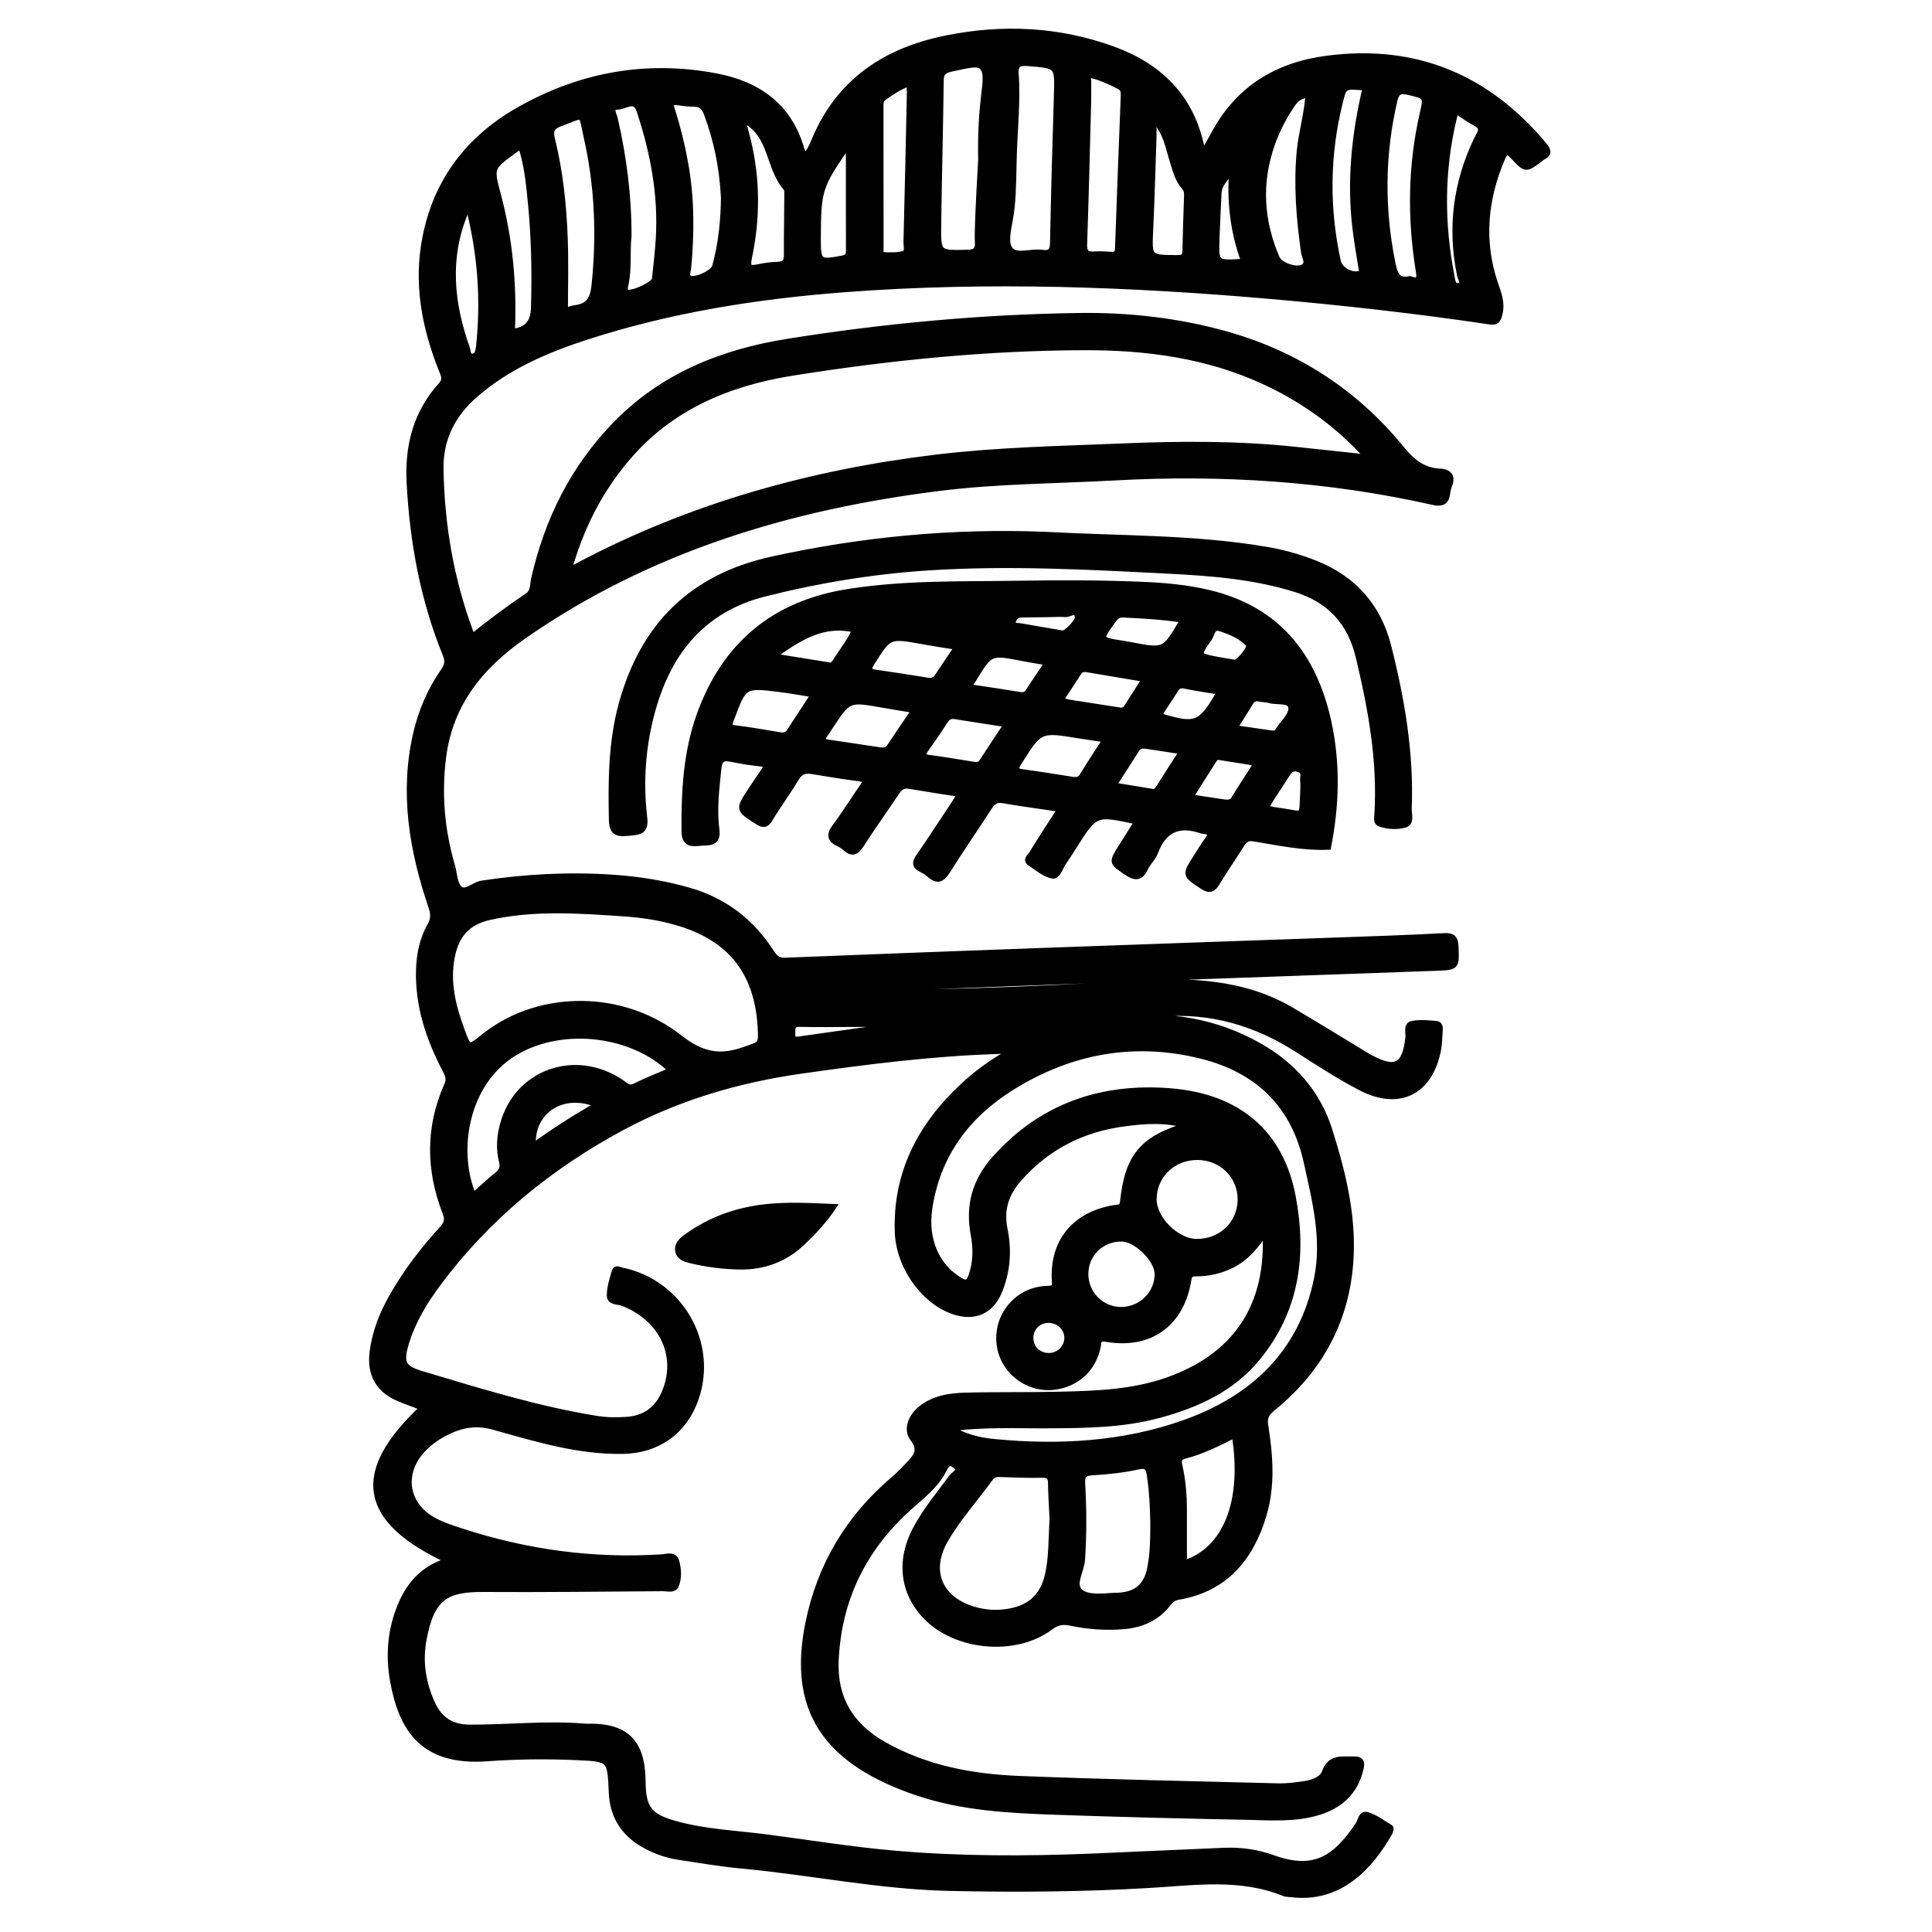 <?xml version="1.0" encoding="utf-8"?>
<!-- Generator: Adobe Illustrator 23.0.0, SVG Export Plug-In . SVG Version: 6.00 Build 0)  -->
<svg version="1.0" xmlns="http://www.w3.org/2000/svg" xmlns:xlink="http://www.w3.org/1999/xlink" x="0px" y="0px"
	 viewBox="0 0 3000 3000" style="enable-background:new 0 0 3000 3000;" xml:space="preserve">
<style type="text/css">
	.st0{fill:none;stroke:#000000;stroke-miterlimit:10;}
	.st1{stroke:#000000;stroke-width:10;stroke-miterlimit:10;}
</style>
<g id="Layer_1">
</g>
<g id="Layer_2">
	<path class="st0" d="M1379.1,1468.3"/>
	<path class="st0" d="M1390,1479.2"/>
	<g>
		<path class="st1" d="M1224.7,1542.8c9.9,0,16.3,0,22.6,0c171.1,1,342.1-4.3,512.8-15c85.5-5.4,170-3.3,246.7,42.2
			c31.1,18.4,61.8,37.3,92.8,56c9.4,5.7,18.6,11.7,28.2,16.9c39.6,21.2,54.4,13.2,59.5-31.7c0.8-7.2-3.3-18.8,4.9-20.7
			c12.2-2.8,25.7-1.2,38.5-0.1c5.3,0.5,4.9,6.6,4.5,11.2c-0.8,9.6-0.8,19.3-2.6,28.7c-12.8,65.1-60,88.9-119.2,58.3
			c-33.7-17.5-65.8-38.4-97.8-58.9c-65.1-41.8-135.4-62.6-213.6-56.1c-37.7,3.1-75.6,3.9-113.3,7.5c16.3,3.9,32.4,4.5,49,2.5
			c76.8-9.4,149.9,2.6,217.4,40.9c52.5,29.8,90.6,73,108.8,130.5c22.4,71.1,39.9,143.5,31.2,219.1c-10,87.3-51.8,157.4-119.8,212.7
			c-9.6,7.8-13,14.4-10.9,27.3c7.4,46.4,10.9,93.4-3,139.3c-20,66-59.3,113.4-131.8,125.8c-7.8,1.3-12.3,5.6-16.9,11.4
			c-17,21.5-40.2,31.7-67.1,34.1c-27.9,2.4-55.8,0.5-83.1-5.3c-12.5-2.7-21.3-0.9-31.8,6.9c-53.9,40.5-146.3,32-192.9-16.7
			c-35.9-37.6-41.4-87.8-14.5-136.9c15.5-28.3,36.1-53.1,55.2-78.9c3.5-4.7,16.9-10.4,4.7-19c-10.9-7.7-14.6,0.4-19.3,9.3
			c-11.9,22.7-32.3,38.2-51,54.9c-72,64.1-111.4,143.7-115.6,239.5c-2.5,58.5,23.1,101.9,75.1,131.1
			c65.5,36.9,137.1,50.2,210.7,53.1c134,5.3,268.1,8.1,402.2,11.5c13.5,0.3,27.1-1.6,40.5-3.6c13.1-2,27.6-6.8,32-19.1
			c8.5-23.4,26.4-18.4,43.7-19.1c11.6-0.5,13,4.2,10.9,13.6c-8.1,35.4-30.8,56.9-64.9,67.4c-36.6,11.3-74.5,8.2-112,7.4
			c-97.8-1.9-195.6-4.3-293.4-7.7c-73.8-2.6-147.7-6.1-218.5-30.2c-13.4-4.6-26.8-9.7-39.7-15.4
			c-112.5-49.8-152.7-126.8-128.4-246.6c18.2-90,62.9-164.7,133.4-224.3c8.8-7.5,16.7-16,24.7-24.4c11.1-11.6,17-22.4,4.5-38.5
			c-10.6-13.6-3.4-33.3,12-45.7c20.3-16.3,44.7-19.9,69.4-20.5c49.2-1.3,98.5-0.3,147.7-1.5c55.7-1.3,111.3-3.3,164.8-21.9
			c104.2-36.3,156.9-111.7,153.8-221.2c-0.1-2.3-0.4-4.6-0.9-11c-15.1,23-30.2,40.9-51.9,51.9c-17.7,8.9-36.5,13.1-56.2,13.2
			c-8.1,0-10.6,2.2-11.9,10.5c-11.1,67.8-59.5,102.8-127.1,91.1c-14.5-2.5-12,6.1-13.8,13.6c-7.6,33.2-31.5,55.4-64.9,60.6
			c-30.4,4.7-61.5-10.3-77.2-37.3c-15.3-26.3-12.9-60.8,6.5-85c15-18.7,35.1-28.2,59-28.9c9.3-0.3,11.6-2.3,10.9-12
			c-3.9-60.9,30.6-103,91.5-113.3c6.3-1.1,13.2,0.8,14.4-10.5c7.5-70.7,30.7-97.9,100.4-118.1c-33.6-10.3-65.8-8-97.8-3.8
			c-65.1,8.4-120.2,35.8-164.1,85.2c-21,23.5-29.5,48.6-23.2,79.5c6.8,33.4,4.5,66.3-9.1,98c-11.8,27.6-35.2,38.9-64.5,30.9
			c-47.8-13.1-89.7-68.9-91.5-124.6c-3.1-90.6,34.9-163.9,100-225c21.6-20.3,45.5-37.8,72.3-53c-5.7-5.9-11.7-3.4-16.9-3.3
			c-102.4,3.2-203.9,16.1-305.2,30.5c-98.4,14-192.1,41.4-279.5,88.5c-112.5,60.6-209.2,139.7-285.4,242.2
			c-21.1,28.4-39.5,58.8-49.8,93c-8.9,29.8-4.9,39.2,23.4,47.7c90.2,27,180.1,55.1,273.4,70.1c15.5,2.5,31,2.5,46.5,1.5
			c27.7-1.9,47.3-15.6,58.5-40.9c25.4-57.3-2.3-117.5-64.9-141.4c-7.1-2.7-19.8-0.9-19.6-11.4c0.2-12.5,4.3-25.2,7.8-37.4
			c1.4-5,6.5-1.7,10-0.9c91,18.4,145.3,113.1,114.5,199.7c-17.7,49.8-58.7,78.8-112,79.8c-69.8,1.3-135.5-19.2-201.4-37.5
			c-25.2-7-47.1-3.8-69.2,6.6c-15.3,7.2-29.2,16.4-40.9,28.9c-35.4,37.8-26.6,88.8,20.1,112.2c13.1,6.6,27.4,11.3,41.4,15.8
			c100.7,32.7,203.9,46.7,309.8,40c7.6-0.5,19.2-4.9,22.3,5.6c3.5,12.1,4.3,25.9-0.5,37.7c-2.9,7-12.9,3.9-19.8,3.9
			c-92.7,0.6-185.3,1.8-278,1.2c-58.8-0.4-82.1,12.6-94.2,80.1c-6,33.4-0.9,66.3,13.3,97.7c11.5,25.6,30.1,38.1,59,38.2
			c58.9,0.2,117.8-6.4,176.8-1.7c2.6,0.2,5.2,0.4,7.8,0.3c69.6-1.4,82.9,37.2,83.5,85.7c0.5,41.2,10.4,54,51.2,65.3
			c46.4,12.9,94.5,14.7,142,20.9c65.4,8.5,130.6,19.2,196.3,25c102,9,204.5,8.9,306.8,4.8c69.2-2.8,138.4-6.3,207.5-9.1
			c25.5-1,50.7,2.5,74.5,11.1c65.9,23.9,98.6,0.3,133.6-51.4c3.9-5.7,4.6-18.2,13.9-15.1c12.6,4.1,23.8,12.6,35.3,19.6
			c0.8,0.5,0,4.9-1.1,6.8c-29.3,51.9-76.6,104.9-151.9,95.8c-3.9-0.5-8-0.2-11.5-1.6c-68.3-27.8-139.1-16.9-209.3-12.8
			c-103.6,6.1-207.1,6.9-310.8,4.6c-108.5-2.4-214.6-24.7-322.2-34.7c-32.8-3.1-65.4-8.6-98-13.6c-16.7-2.5-32.7-8-47.8-15.6
			c-34.5-17.4-54-44.8-55.7-83.8c-2.2-53.5-2.4-53-56.2-55.4c-46-2.1-92.2-1.5-137.9,1.8c-97.7,7.1-131.6-43.5-145.4-119.2
			c-7.4-40.5-4-80.5,12.1-118.7c14.1-33.5,37.4-58.1,74.9-68.5c-136.6-63-149-136.7-40.3-237.9c-13-5-25.7-9.4-37.9-14.5
			c-31.2-13.1-44.8-37.1-40.8-70.6c3.8-31.8,15.4-60.8,31.2-88.3c21.5-37.5,47.7-71.8,77-103.7c7.3-8,9.4-14.3,5.2-25.2
			c-25.8-66.3-26.7-132.7,2.5-198.3c4.5-10.1,1-16.8-3.2-24.8c-25.3-48.5-42.2-99.1-40.5-154.6c0.7-24.1,5.6-47.3,17.5-68.3
			c5.7-10.1,5.4-18.5,1.9-28.8c-29.9-88.2-45.3-177.6-23.6-270.3c8.2-34.8,22.2-67,42.6-96.2c6.3-9,7-16,2.9-26.1
			c-34.8-85.3-51-174.5-55.9-266c-3.1-56.7,9.9-108.4,48.9-151.5c8.1-9,4.4-15.7,1-24.2c-26.4-66.2-39.4-134.1-25.4-205.2
			C678.3,280,729,214.5,807.4,170.3c94.6-53.3,196-71.7,303.5-51.6c66.1,12.4,114.3,46.5,133.3,113.7c1,3.5,3,6.7,5.2,11.6
			c8.5-8.1,12.2-17.7,16-26.7c38.4-91.2,110.4-138.7,205.6-157.6c87.1-17.3,172.7-13.1,256.3,17c72.5,26.2,121.5,74.1,137.7,151.1
			c0.5,2.3,1.7,4.5,3.9,9.7c6.2-10.9,11.4-19.4,16-28.1c37.2-70.5,97.3-107.7,175.7-117.9c137.5-18,248.6,29,336.4,133.9
			c6.9,8.2,8.4,13.1-2,18.3c-1.7,0.8-3,2.4-4.6,3.5c-21.1,15.6-21.3,15.8-39.3-3.5c-8.3-9-13-12.1-19.2,2.5
			c-26.9,63.3-32.9,128-11.1,193.2c5.5,16.4,11.5,30.2,7.3,47.8c-2.3,9.6-4.6,13.2-14.8,11.6c-112-16.7-224.5-29.4-337.3-39.3
			c-221-19.3-442.2-27.6-663.9-10.8c-136.7,10.4-271.1,31.6-401.5,73.9c-62.3,20.2-122.2,45.9-172.6,89.5
			c-35.9,31.1-55.1,69.4-54.3,116.4c1.5,87.1,16,172.1,46.7,254.1c0.6,1.7,2.1,3.2,4,5.9c27.7-22.3,56-43.3,85.3-63
			c9.3-6.2,7.9-17.2,9.9-26.2c20.8-91.4,60.9-172.6,127.1-240.5c73-74.9,165.4-111.6,266.3-127.7c149.1-23.8,299.3-37.8,450.5-40.1
			c78.8-1.2,156.8,7.6,232.5,29.1c108.1,30.8,198.7,89.9,269.5,176.6c16.4,20.1,33.4,34.7,59.9,35.9c16.2,0.8,19.8,9,13.9,22.5
			c-4.7,10.9,1.3,29.7-24,24c-162.8-36.7-327.6-47.2-494.2-38.1c-90.5,5-181.4,5-271.5,16.2c-232.7,29-452.1,94.7-646.5,229.9
			c-67.2,46.7-114.6,105.1-125.3,188c-7.4,57.4-2.5,113.9,13.7,169.4c3.6,12.3,3.6,28.4,11.8,35.8c9.8,8.9,22.4-5.9,34.6-7.8
			c67.5-10.3,135.3-13.9,203.3-9.3c40,2.7,79.4,8.9,118.3,20c55.8,16,97.5,48.8,128.1,96.4c6,9.3,11.6,13,22.6,12.5
			c129.5-5.2,259-10.1,388.4-14.8c151.5-5.5,303-10.7,454.5-16.1c59.6-2.1,119.2-4,178.7-7.2c13.8-0.7,17.5,3,18,16.2
			c1.2,30.6,1.9,31.1-28.5,32.2c-154.7,5.7-309.5,10.9-464.2,16.6c-130.8,4.8-261.5,10-392.3,14.9c-42.7,1.6-85.5,2.8-128.2,4.4
			C1240.5,1539.3,1234.1,1537.5,1224.7,1542.8z M882.3,886.5c7.9-3.8,11.4-5.4,14.7-7.2c174.9-92.9,362.2-145.1,558.5-168.6
			c95.3-11.4,191.2-13.1,287-17.1c90-3.8,180.1-4.3,269.9,5.3c36.3,3.9,72.6,7.8,109,11.7c0.1-5.8-3.8-7.8-6.3-10.4
			c-43.5-45.9-94.5-81.8-152-108.3c-88.2-40.7-182.4-53.3-278.1-53.1c-152.4,0.3-303.9,15.6-454.3,39.5
			c-100,15.9-190.2,53.5-257.7,133.3C930.4,761.9,901.4,818.7,882.3,886.5z M1181.5,1595.1c-5.1-87-47.7-139.8-132-163.8
			c-26.3-7.5-53.1-11.5-80.2-13.3c-69.7-4.7-139.1-9.9-208.6,5.4c-35.9,7.9-52.7,28.6-59.4,61.8c-8,40,1.6,77.5,15.2,114.6
			c10.9,29.8,11,29.7,35.7,9.8c1.5-1.2,3.1-2.3,4.6-3.5c83.3-63,209.5-63.9,298.3,5.7c33.9,26.6,61.8,32.4,100.1,19
			C1182.3,1621.3,1183.1,1623.7,1181.5,1595.1z M1473.7,2217.9c24.7,14.2,47.1,19.4,70,21.6c100.4,9.7,200.2,4.1,295.2-29.5
			c107.5-38.1,183.4-109.4,206.6-225.1c12.4-61.4-3-121-16.1-180.5c-19.7-89.4-76.3-143.7-164.3-165.5
			c-105.4-26.1-204.8-7.1-295.5,49.9c-69.6,43.7-115.1,105.7-127.1,188.9c-6.7,46.4,10.9,88.6,46.8,110.2c10.1,6.1,15.2,6,19.5-6.5
			c7.4-21.4,7.6-42.7,3.5-64.5c-8.4-44.5,2.1-83,32.9-117.5c72.5-81.3,165.4-112.9,271.3-104.6c107.3,8.4,172,65.8,190.5,163.5
			c17.2,90.7,5.8,176.5-55.4,250.6c-39.4,47.7-93.4,72.1-151.7,87.9c-56.8,15.4-115.2,15.8-173.6,16.1
			C1577.1,2213.2,1527.8,2210.3,1473.7,2217.9z M1634.7,2358.2c-0.7-14.6-2-35-2.4-55.5c-0.2-9.8-3.5-13.2-13.7-13
			c-22,0.4-44-0.4-66-1.2c-6.4-0.2-11.2,0.9-15.1,6.3c-23.3,32.3-50.3,61.9-70.3,96.5c-27.1,47-9.8,91.1,42.2,107.7
			c19.4,6.2,39.1,7.4,59.4,3.5c32.3-6.1,51.3-24.8,58.6-56.3C1633.7,2419.3,1632.8,2391.6,1634.7,2358.2z M1043.2,1662.2
			c-63.9-62.6-180-72.2-251.4-23.3c-72,49.4-85.6,152.8-56.9,218.8c12.3-10.9,23.8-22.1,36.4-32c8.1-6.3,11.1-12.2,8.5-22.5
			c-4.9-19-3.5-38.2,1.6-57.1c22-80.8,111.7-112.7,182.8-65.1c6.7,4.5,11.8,11.3,22.2,6C1004.3,1678.1,1022.9,1670.9,1043.2,1662.2z
			 M1791.2,2365.8c-0.4-25-1.6-49.9-5.3-74.7c-1.8-11.7-4.2-17.5-19.2-14.2c-23.2,5.1-47.2,7.6-71,9c-14.3,0.9-16.3,6.3-15.6,19
			c2.2,39,2.4,78-0.3,117.1c-1.2,17.3-16.4,39.1-2.4,50.4c12.7,10.2,35.9,6.7,54.7,5.8c1.3-0.1,2.6,0,3.9,0
			c29.2-1.4,45.1-15.2,50.5-43.6C1790.9,2411.9,1791.2,2388.9,1791.2,2365.8z M1573.7,247.8c-0.9,44.9-1.4,67.3-5.7,91.6
			c-4,22.6-7.6,38.3,0.2,48.5c9.4,12.3,32.7,2.6,49.7,5c13.3,1.9,17.4-2.7,17.6-16.5c1.4-76.3,3.7-152.6,6-228.9
			c1.4-46.6,1.6-46.1-45.4-49.9c-7.5-0.6-12.6-0.1-15.6,2.8c-4.6,4.3-3.9,11.7-3.7,14.2C1580,158.9,1574.6,203.4,1573.7,247.8z
			 M1523.9,247.8c-0.9-41.7,1.7-74.9,4.4-98.2c2.6-22.1,5.4-39.1-4-47.1c-6.4-5.4-20-2.2-47.9,3.9c-11.5,2.6-15.9,6.7-16,18.9
			c-0.9,74.4-2.9,148.7-3.9,223.1c-0.6,46-0.2,45.5,45.8,44.4c6.5-0.1,10.7-1.2,13.2-3.9c4-4.2,3.4-10.8,3.3-12.7
			C1517.8,363.8,1520,316.1,1523.9,247.8z M876.9,483.5c6.9-2,11.7-4.2,16.7-4.8c22.2-2.5,28-16.3,30-36.4
			c8-77.2,4.9-153.7-12.2-229.4c-9.2-41.1-2.5-35.8-41.5-21.7c-13.7,5-16.5,11.4-13,25.6c12.5,50.5,17.8,102.2,19.7,154.1
			C878,407.9,876.9,444.9,876.9,483.5z M1689.4,115c0,15.8,0.3,30.5-0.1,45.1c-1.9,73-3.7,146.1-6.2,219.1
			c-0.5,13.1,4.1,17.2,16.5,16.3c8.4-0.6,16.8-0.1,25.2,0.5c8,0.6,11.3-1.8,11.6-10.5c2.7-78.8,5.8-157.5,8.9-236.3
			c0.3-6.7-0.1-12.2-7.6-15.8C1722.7,126,1707.8,118.7,1689.4,115z M1857.9,1928.8c38.4,0.4,68.5-28.3,68.9-65.5
			c0.5-37.4-29.2-66.9-67.2-67.1c-38.4-0.2-68.3,28.5-68.6,65.8C1790.7,1892.9,1826.4,1928.5,1857.9,1928.8z M1124.5,306.9
			c-2.7-50.3-11.9-90.7-26.4-130.1c-3.7-10.1-9.1-16.3-20.9-16.1c-8.4,0.1-16.8-1.3-25.1-2.3c-9.7-1.1-12.5,1.2-9.2,11.6
			c8.9,28.1,15.9,56.7,21.1,85.8c9.5,53.5,9.2,107.2,4.2,161.1c-0.5,5.1-4.3,12,2.2,15.6c8.7,4.9,37.2-8.1,40.1-17.8
			C1121.4,376.6,1124.1,337.7,1124.5,306.9z M975.6,366.5c-2.6,23.6,0.7,49.4-4.6,74.8c-0.9,4.2-2.6,9.6,1.5,12.7
			c6.7,5.1,43.7-11.6,44.7-20.3c2.4-21,4.8-42,6.1-63.1c4.1-68.1-8.4-133.9-29.7-198.4c-7.3-22.1-22.5-7.4-33.8-7
			c-15.1,0.5-7.4,11.3-5.7,18.5C967.8,243.2,975.8,303.4,975.6,366.5z M2189.1,433.8c14.3,5,16.6,0.6,14.3-13.2
			c-13.2-81.7-12.4-163.2,6.2-244.3c6.3-27.5,5.3-27.2-22.9-34c-12.9-3.1-18.7,0.3-21.7,13c-19.9,85-20.4,170-2.8,255.4
			C2165.6,426.6,2170.3,438,2189.1,433.8z M1917.5,2227.5c-26.6,13.3-51.3,25.9-78.3,32.7c-9.5,2.4-9.9,7.8-8.2,15.7
			c5.1,22.6,7.1,45.5,7,68.6c-0.1,27.7,0,55.4,0,83.7C1904.2,2408,1934.5,2330.9,1917.5,2227.5z M2032.1,146.5
			c-13.2,1.2-20,6.7-25.9,15.3c-13.1,19.3-23.7,39.8-31.4,61.5c-21.2,60.1-17.8,119.5,7.4,177.8c4.7,11,30.2,20.5,41.5,14.1
			c10.3-5.9,2.6-15.9,1.5-23.8c-7.4-52.1-11.6-104.2-6.6-156.9C2021.5,205.3,2030.3,177,2032.1,146.5z M794.5,515.7
			c25.2-2.5,34.3-15,35-38c1.6-54.5,0.5-109-4.8-163.2c-2.9-29.4-5.7-59.1-15.6-89.1c-4.7,3.4-7.8,5.5-10.8,7.8
			c-36.2,26.4-37,26.6-25.8,68.2C791.2,371.3,797.8,442.2,794.5,515.7z M1412.5,128.4c-16,5.8-28.7,14.2-41,23.3
			c-4.2,3.1-4.6,7.3-4.6,11.9c0,74.4,0,148.7,0.1,223.1c0,3.6-1.2,9.5,3.4,9.7c10.9,0.5,22.4,1.1,32.7-1.7
			c8.2-2.2,4.6-12.3,4.8-18.7c2-77.5,3.7-155.1,5.3-232.6C1413.2,139,1412.8,134.7,1412.5,128.4z M2121,135.6
			c-33.9-2.9-34.3-3-40.4,21.2c-20.8,82.7-21.8,165.7-3.6,248.9c3,13.8,21.4,23.8,34.6,19.8c6-1.8,3.5-5.4,2.9-8.9
			c-3.1-19.5-6.5-39.1-9-58.7C2096,282.9,2103.5,208.9,2121,135.6z M1151.9,184.2c3.4,12.7,6.4,23,8.9,33.4
			c14.7,60.7,14.7,121.7,1.8,182.6c-3.1,14.8,0.1,18.3,14.5,15.2c10-2.2,20.4-3.6,30.7-3.9c10.9-0.3,14.4-4.8,14.4-15.2
			c-0.2-31.4,0.6-62.7,0.7-94.1c0-3.7,0-8.4-2.1-10.9c-16.1-18.6-20.5-42.4-29.7-64.1C1183.5,209.3,1173.1,193.9,1151.9,184.2z
			 M1685,1978c-0.2,31.2,25.1,56.7,56.2,56.5c31.3-0.2,57.1-25.9,56.7-56.5c-0.3-22.6-32.8-54.7-55.7-55.1
			C1710.3,1922.3,1685.2,1946.5,1685,1978z M1790.8,183.8c0,10,0.3,20,0,30c-1.6,47.4-2.9,94.8-5.1,142.1c-2.1,45.3-2.5,45,43,45.2
			c9.7,0,12.3-3.1,12.4-12c0.5-28.2,1.5-56.4,2.5-84.5c0.2-5.3-0.2-10.2-4-14.4c-10.4-11.4-13.7-25.8-18.1-39.9
			C1814.3,227.5,1810.9,203.1,1790.8,183.8z M728.4,322.1c-2.3,1.3-3.1,1.5-3.4,2c-1.2,2.2-2.5,4.5-3.4,6.8
			c-29,70.5-21.6,140.5,3.1,210.2c1.8,5.1,0.8,14.6,10,12.9c7.1-1.3,8.7-8.6,9.4-15.3C752,465.9,746.7,394.1,728.4,322.1z
			 M1318.5,225.3c-1.4,0-2.4-0.2-2.6,0c-44.4,64-46.1,69.2-46.3,146c-0.1,35.8,2.1,37.4,37.7,30.7c7.6-1.4,11.3-4.1,11.3-12.2
			C1318.4,334.9,1318.5,280.1,1318.5,225.3z M2264.2,173.6c-4.7,0.3-4.9,0.4-7.3,10.4c-19.3,81.1-19.4,162.5-3.5,244.2
			c1.4,7.4,1.8,18.2,12.1,16c10-2.1,3-11.8,1.9-17.3c-15-72.8-6.1-142.6,25.9-209.6c4.5-9.4,13.6-18.6-2.3-26.8
			C2281.3,185.5,2272.5,178.8,2264.2,173.6z M1913.9,260.4c-7.5,13.6-21.3,23.1-22.1,39.4c-1.1,23-2.3,45.9-3.1,68.9
			c-1.4,40.8-1.3,40.8,40.2,38.3c0.6,0,1.1-0.6,3.1-1.8C1914.9,358.8,1909.6,310.5,1913.9,260.4z M929.2,1715.4
			c-54.9-24.3-106.1,9.1-102.1,65.2C859.8,1757.5,892.2,1736,929.2,1715.4z M1425.6,1589.6c-32.2,0-64.4,0-96.6,0
			c-29.1,0-58.1,0.6-87.2-0.1c-13.6-0.3-11.7,7.9-11.9,16.3c-0.1,7.6,2.6,9.7,10.4,8.7C1302.1,1606,1363.6,1596.5,1425.6,1589.6z
			 M1627.3,2049.2c-15.9,0.4-27.6,12.5-27.7,28.4c0,16.4,13.1,28.9,29.9,28.3c15.6-0.5,28.2-13.3,28.2-28.5
			C1657.6,2061.4,1644,2048.8,1627.3,2049.2z"/>
		<path class="st1" d="M1647.5,1255.8c-32-4.7-60.8-8.5-89.4-13.5c-10.7-1.9-16.4,1.4-22,10.1c-21.6,33.5-44.4,66.2-65.5,99.9
			c-8,12.8-14.9,16-26.7,5.6c-3.8-3.4-8.3-6.3-12.9-8.4c-10.5-5-9.7-10.7-3.7-19.3c18.3-26.4,35.8-53.4,53.5-80.1
			c3.5-5.2,6.6-10.7,10.8-17.5c-27.8-4.4-53.8-8.3-79.7-12.7c-9.9-1.7-15.3,2.7-20.4,10.4c-18.1,27.3-37.4,53.9-55,81.5
			c-7.4,11.6-13.7,13.7-23.8,4.4c-2.8-2.6-6.2-4.8-9.7-6.4c-14.2-6.4-14.9-14-5.6-26.3c15.1-20,28.2-41.5,42.6-62
			c5.8-8.3,5.1-11.9-5.8-13.3c-24.4-3.2-48.6-7.1-72.9-11.2c-11.4-1.9-19.1,0.4-25.5,11.2c-12.7,21.5-27.8,41.7-40.7,63.2
			c-6,9.9-10.4,9.3-19.3,3.6c-28.5-18.4-28.8-18-10.6-45.9c7-10.8,14.3-21.3,21.5-32c4.6-6.8,5.3-11-5.4-12
			c-15.4-1.5-30.8-4.1-46-7.2c-13-2.7-18.8,1.3-20.1,14.6c-3.2,32-7.4,64-3.1,95.9c2.9,21.4-11.4,18.9-23.8,19.9
			c-13.1,1.1-25,3.2-25.1-17.6c-0.4-61.2,2.5-121.8,23.5-180.2c38.8-108.2,114.7-172.4,229.7-190.8c89.4-14.3,179.5-11.5,269.5-13
			c60.9-1,121.7-0.9,182.5,1.5c36.2,1.4,72.4,4.3,107.8,12.7c107.1,25.2,163.4,97.3,186,199.5c14.3,64.8,12.4,129.8-0.2,194.1
			c-39.4,1.5-77-6.7-114.9-13c-9.1-1.5-14.4,1.2-19.1,8.8c-12.6,20.2-26.3,39.6-38.5,60c-6.4,10.7-11.6,12.5-22.5,5.3
			c-26.2-17.3-26.6-16.8-10.2-42.6c6.2-9.8,12.1-19.7,19-29c7.3-10,3.2-13.4-7.1-14.2c-0.6-0.1-1.3,0-1.9-0.2
			c-35.5-12.6-60.1-2.6-73.4,33.5c-3.2,8.8-11.3,15.8-15.3,24.4c-7.5,16.3-16,15.3-29.5,6c-21.3-14.8-22-14-8-36.6
			c8.4-13.5,16.9-26.9,25.4-40.3c-1.8-1.3-2.2-1.8-2.7-1.9c-62.8-13.5-62.8-13.5-97,40.6c-4.8,7.6-9.6,15.2-14.8,22.6
			c-5.5,7.7-9.6,22.8-16.9,21.4c-12.4-2.4-23.6-12.1-34.8-19.6c-7.1-4.7,0-9.2,2.3-12.8C1616.3,1303.6,1631.1,1281.1,1647.5,1255.8z
			 M1420.8,1102.3c-19.3-3.2-35.1-5.7-50.8-8.5c-52.6-9.3-52.6-9.3-81.7,34.8c-2.5,3.7-4.7,7.6-7.4,11.2c-5.8,7.6-5.6,12.2,5.4,13.7
			c26.1,3.7,52.2,7.9,78.3,11.7c6.4,0.9,12.7,1.5,17.1-5.2C1394,1141.5,1406.6,1123.2,1420.8,1102.3z M1717.6,1147.9
			c-16-2.4-28.7-4.1-41.4-6.2c-61.9-10.2-61.7-10.1-94.6,42.1c-6.3,9.9-5.9,14,6.5,15.7c25.6,3.5,51,7.6,76.5,11.6
			c6.8,1.1,12.3,0.7,16.5-6.1C1692.4,1186.5,1704.3,1168.4,1717.6,1147.9z M1264.4,1078c-20.2-3.2-37.2-6.4-54.4-8.5
			c-54.6-6.8-55.5-6.1-74.4,45.4c-0.4,1.2-1,2.4-1.5,3.6c-2.7,7-2.9,11.5,7.2,12.7c23.1,2.8,45.9,6.9,68.9,10.7
			c6.9,1.1,12.4,0.4,16.6-6.2C1238.4,1117.3,1250.5,1099.3,1264.4,1078z M1564.1,1124.3c-29.1-4.5-55-8.4-81-12.6
			c-7.3-1.2-11.9,1-16,7.4c-9.6,15.1-19.9,29.9-30.3,44.6c-5.5,7.8-6,12,5.5,13.5c23,3,46,6.9,68.9,10.6c5.3,0.8,10.1,1.3,13.6-4
			C1537.3,1164.5,1550,1145.5,1564.1,1124.3z M1487.3,1004.3c-20-3.2-37.2-5.8-54.3-8.9c-53-9.6-52.7-9.5-80,34.1
			c-6.5,10.4-4.5,13.8,6.9,15.4c26.8,3.8,53.6,8.1,80.4,12.4c7.2,1.2,12.2-0.8,16.2-7.1C1465.8,1035.8,1475.7,1021.6,1487.3,1004.3z
			 M1778.5,1054c-32-5.4-61.7-10.4-91.4-15.3c-5.6-0.9-9.8,0.8-13,5.9c-8.9,14-18.1,27.8-27.9,42.6c5.8,1.8,9.9,3.6,14.2,4.2
			c26.1,4.2,52.3,8.1,78.5,12.2c5.1,0.8,8.6-1.1,11.3-5.3C1759.1,1084.2,1768.1,1070.3,1778.5,1054z M1627.7,1028.4
			c-15.5-2.7-27.6-4.5-39.7-6.9c-50.7-9.8-50.7-9.9-77,33.5c-0.3,0.5-0.6,1.2-1,1.7c-6.3,7.1-4.9,10.9,4.8,12.2
			c22.9,3.3,45.9,6.8,68.7,10.6c6.7,1.1,10.6-0.4,14.3-6.3C1606.9,1058.7,1616.8,1044.7,1627.7,1028.4z M1835.7,961.8
			c-30.5-4.8-60.7-6.4-91-7.9c-7.1-0.4-11.5,2-15.8,8c-23.5,32.3-23.7,32.1,15.9,38.2c3.2,0.5,6.3,1.1,9.5,1.7
			c54.2,10.4,54.2,10.4,81.6-36.3C1836.2,965.1,1835.9,964.3,1835.7,961.8z M1836.4,1166.4c-20.6-3.2-37.7-5.9-54.9-8.4
			c-6.3-0.9-12.5-1.7-16.9,5.2c-11.4,18.3-23.3,36.4-36.4,56.8c21.9,3.5,41.5,6.6,61,9.9c5.5,0.9,8-2.3,10.6-6.3
			C1811.3,1205.2,1823.1,1187.1,1836.4,1166.4z M1847.4,1238.2c19.8,3.1,36.4,5.7,53,8.1c6.5,0.9,12.3,1,16.6-6.2
			c10.9-18,22.6-35.5,35.4-55.6c-21.2-3.4-40.2-6.5-59.1-9.4c-5.5-0.8-8,3.4-10.4,7.2C1871.5,1200.1,1860.3,1217.9,1847.4,1238.2z
			 M1199,1019.3c33,5.3,60.8,9.8,88.6,14.3c4.5,0.7,7.2-1.6,9.4-5.1c10.3-16.6,23-31.8,31.5-51
			C1277.2,965.1,1240.4,990.2,1199,1019.3z M1894.2,1073.7c-19.4-3.2-37.2-5.8-54.8-9.4c-6.9-1.4-10.9,0.5-14.4,6.1
			c-6.8,10.8-13.9,21.5-21,32.2c-4,6-4.2,9.4,4.3,11.9c47,13.7,56.6,10.2,81.2-31.2C1890.8,1081.1,1891.8,1078.8,1894.2,1073.7z
			 M1916.1,1130.8c20.5,3,37.7,5.4,54.9,8c5.2,0.8,10.4,1.9,13.8-3.7c7.6-12.5,22.9-24.7,20.5-37.5c-2.3-12.4-22.4-7.1-34.3-10.9
			c-4.8-1.6-10.3-1.1-15.3-2.3c-6.6-1.5-11,0.4-14.5,6.2C1933.7,1103.2,1925.7,1115.5,1916.1,1130.8z M1917.9,1029.5
			c5.1,0.4,26.2-23.6,21.7-28.8c-11.6-13.5-28.3-20-44.8-25.4c-13-4.3-13.3,9.7-17.7,15.8c-19.3,27.3-18.8,27.7,13.3,33.8
			C1898.6,1026.5,1906.9,1027.7,1917.9,1029.5z M2024,1228.1c0-5.1,0.5-10.3-0.1-15.3c-0.9-6.8,4.1-15.5-7.4-19
			c-12.1-3.7-15.9,4.3-20.8,11.9c-6.9,10.8-13.9,21.5-20.9,32.2c-11.4,17.5-11.5,18.2,9.7,21.2
			C2027.8,1265,2021.6,1272.8,2024,1228.1z M1650.5,984.1c4.7,0.4,24.8-18.1,23.4-26.4c-2.4-14.5-12.9-3.8-19.7-4.5
			c-7-0.7-14.2-0.1-21.4,0c-15.5,0.2-31.1,0.6-46.6,0.6c-9.2,0-13.5,6.8-14,13.2c-0.5,6.1,7.6,5,12.3,5.8
			C1605.6,976.6,1626.7,980.1,1650.5,984.1z"/>
		<path class="st1" d="M1623.5,830.8c113.6,6.4,227.9,4,340.7,22.9c26.8,4.5,53,11.6,78.2,21.7c59.6,23.7,97.4,67,112.9,128.2
			c21,82.8,35.3,166.8,31.8,252.7c-0.3,8.3,4.6,20.8-5.8,23.9c-12,3.5-25.9,2.5-38.3-1.5c-5.8-1.9-4.3-8.7-3.9-13.7
			c5.2-83.5-9.7-164.6-29-245.3c-12.7-53.1-44-88.1-97.2-104.9c-64.9-20.5-132.1-25.6-199.2-29c-124.2-6.3-248.4-13.1-372.8-5
			c-86,5.6-170.8,19.5-254.3,40.7c-94.9,24.1-147.9,89.3-173.4,179.5c-15.7,55.5-19.9,112.4-13.1,169.6c2.6,21.3-9.7,20.8-23.6,22.2
			c-14.6,1.4-25.6,2.1-26-18.8c-1.3-61.1-1-121.8,15.4-181.3c33.2-120,108.1-196.1,233.1-223.5
			C1339.1,838.4,1480.3,825.1,1623.5,830.8z"/>
		<path class="st1" d="M1293.2,1874.5c-14.8,21.7-30.7,38.4-47.4,54.4c-26.9,25.6-59.4,37.9-96.6,37.4c-25.9-0.4-51.5-3.6-76.6-9.7
			c-8.1-2-17.2-4.4-19.1-14c-1.9-9.4,4.9-15.8,11.5-20.7c37.2-27.3,79.4-42.4,125.1-47.2C1223.4,1871.2,1256.9,1872.9,1293.2,1874.5
			z"/>
	</g>
</g>
</svg>
